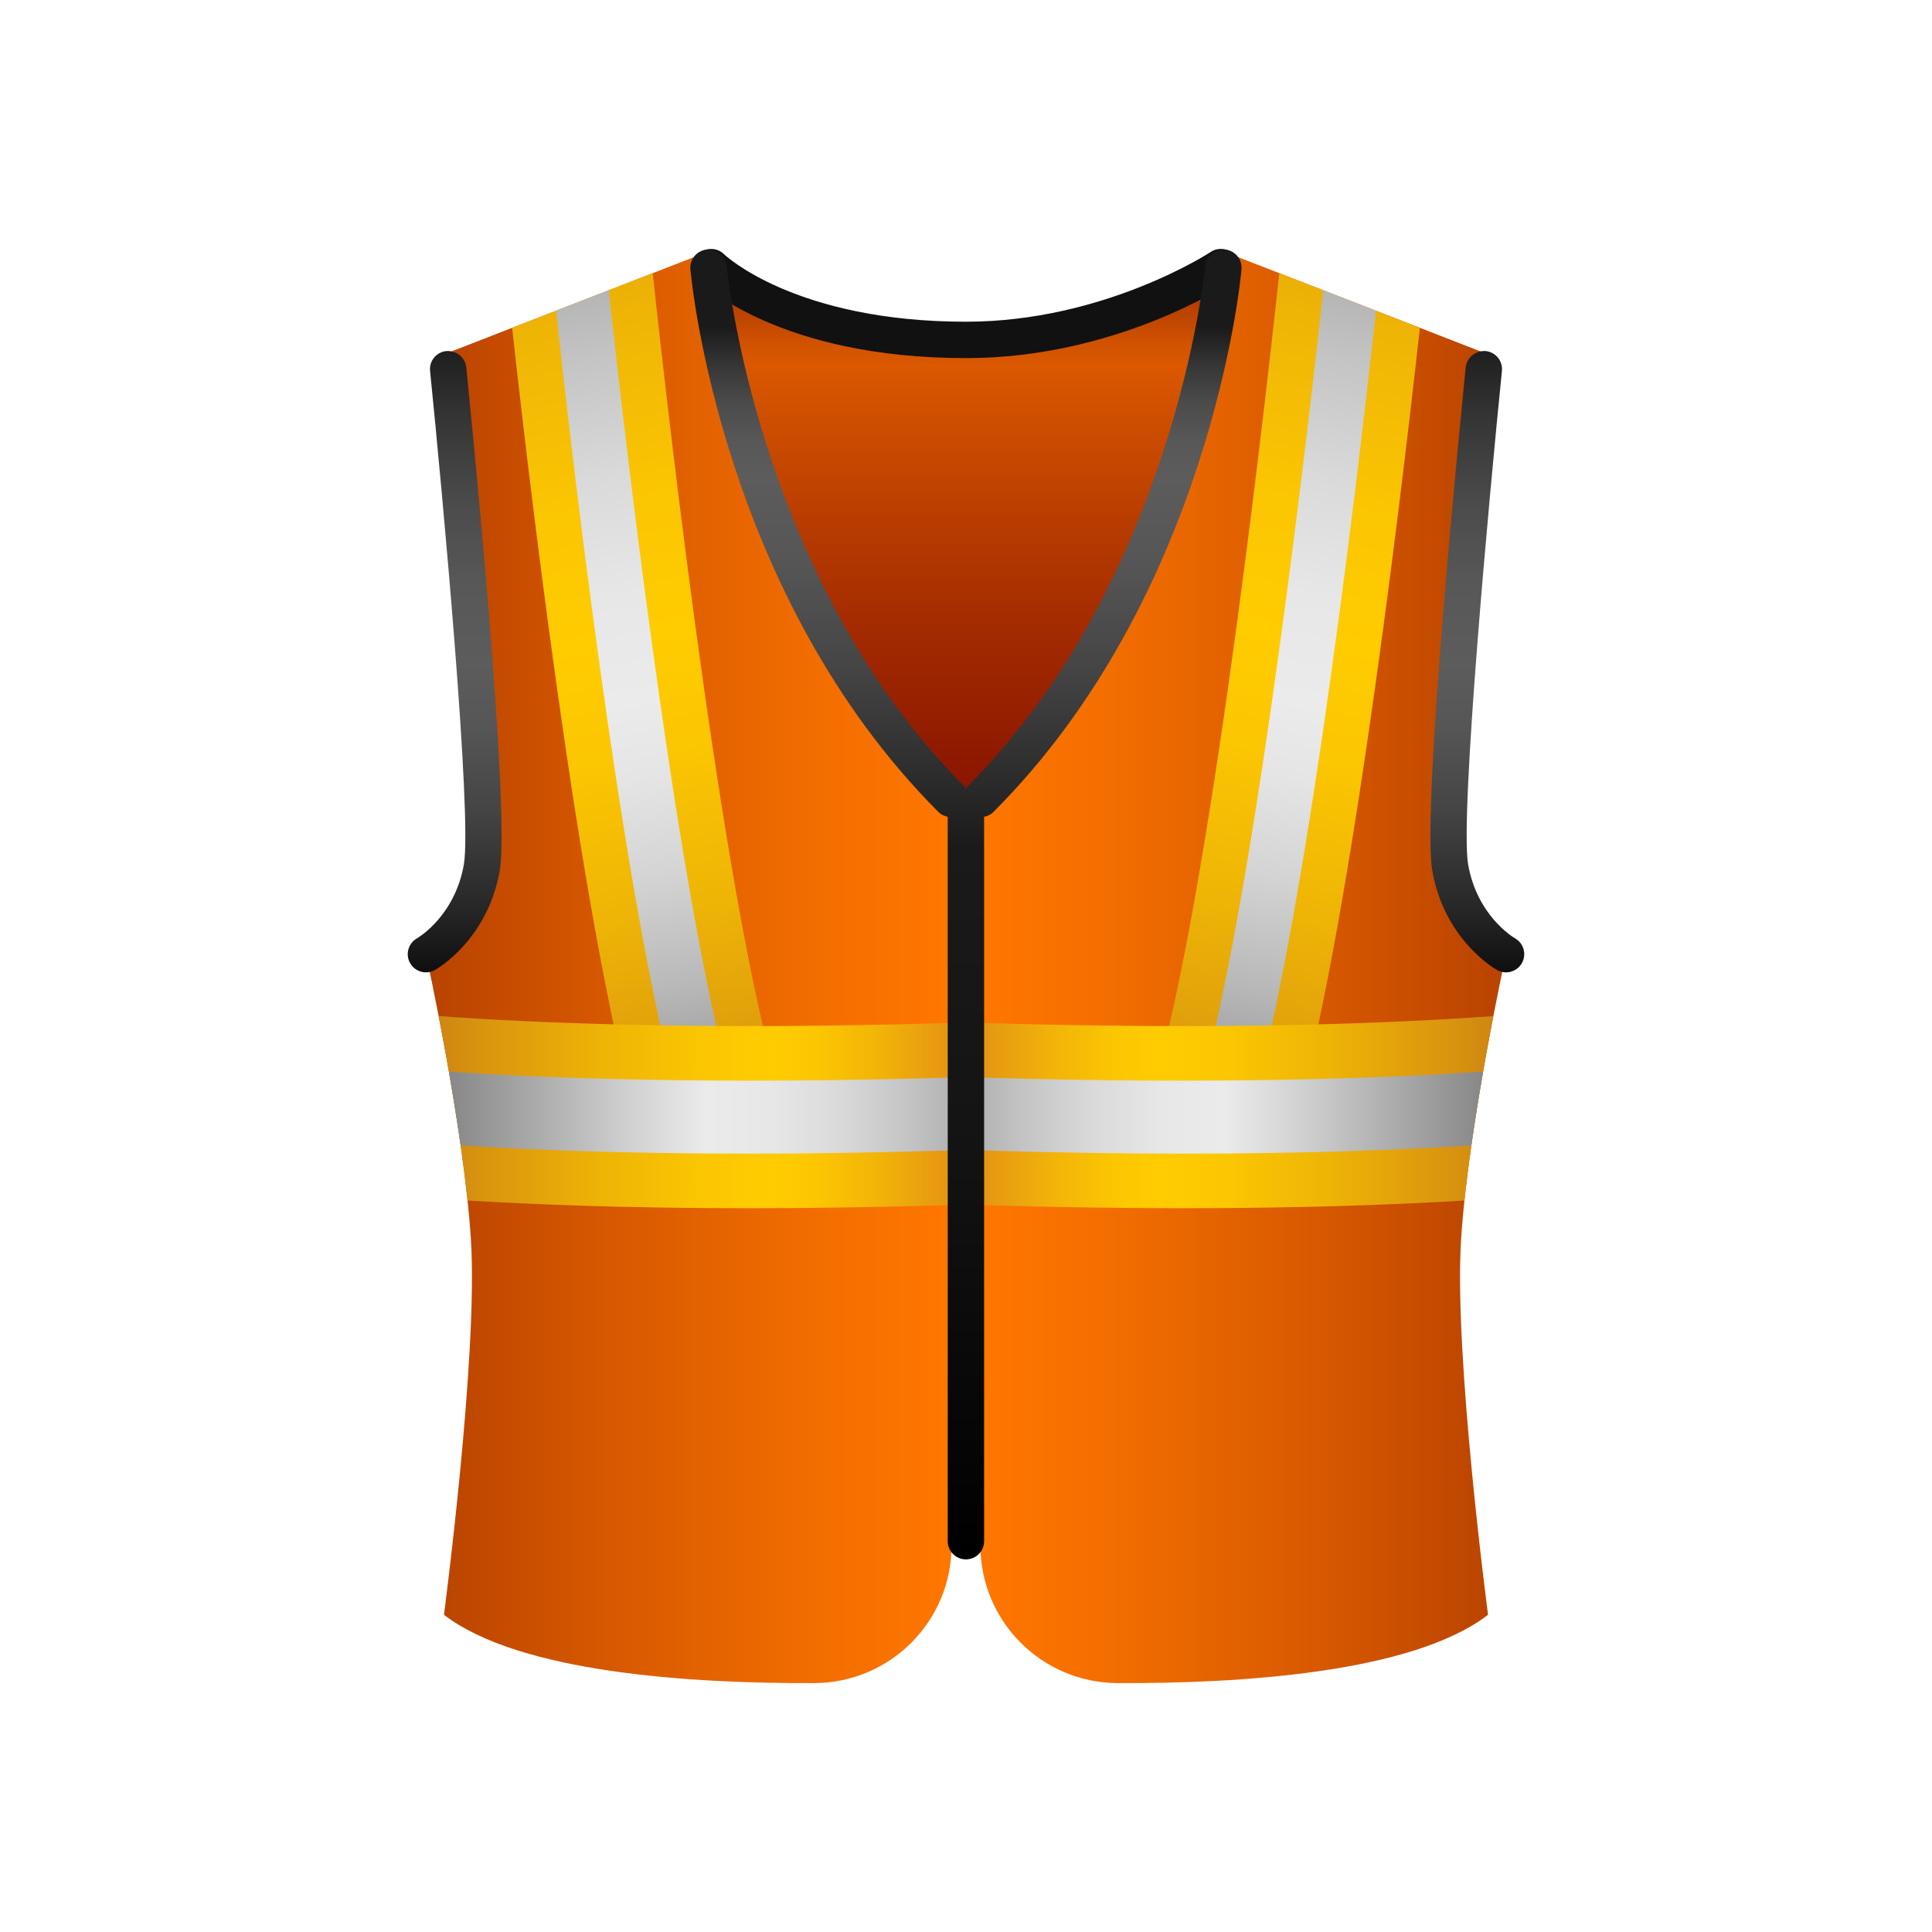 <svg xmlns="http://www.w3.org/2000/svg" viewBox="0 0 48 48"><linearGradient id="21SOJ4TS8q2yLWeNxnA61a" x1="24" x2="24" y1="7.32" y2="21.141" gradientUnits="userSpaceOnUse"><stop offset="0" stop-color="#ab3900"/><stop offset=".024" stop-color="#b74100"/><stop offset=".088" stop-color="#d15200"/><stop offset=".127" stop-color="#db5800"/><stop offset=".216" stop-color="#cf4f00"/><stop offset=".561" stop-color="#a72e00"/><stop offset=".834" stop-color="#8e1900"/><stop offset="1" stop-color="#851200"/></linearGradient><path fill="url(#21SOJ4TS8q2yLWeNxnA61a)" d="M30.331,20.202H17.669V6.636c0,0,1.809,1.809,6.331,1.809c3.618,0,6.331-1.809,6.331-1.809 V20.202z"/><path fill="#111" d="M24,8.897c-4.655,0-6.571-1.862-6.651-1.941c-0.177-0.177-0.177-0.463,0-0.639 c0.176-0.175,0.46-0.176,0.638-0.002l0,0C18.004,6.332,19.754,7.993,24,7.993c3.429,0,6.054-1.716,6.08-1.733 c0.209-0.139,0.49-0.081,0.627,0.126c0.139,0.208,0.082,0.488-0.125,0.627C30.466,7.089,27.712,8.897,24,8.897z"/><linearGradient id="21SOJ4TS8q2yLWeNxnA61b" x1="8.615" x2="28.572" y1="24.04" y2="24.04" gradientUnits="userSpaceOnUse"><stop offset="0" stop-color="#ab3900"/><stop offset=".313" stop-color="#d55700"/><stop offset=".591" stop-color="#f36e00"/><stop offset=".746" stop-color="#ff7600"/></linearGradient><path fill="url(#21SOJ4TS8q2yLWeNxnA61b)" d="M11.12,8.768l6.44-2.504c0,0,0.76,8.274,6.082,13.596v18.534 c0,1.886-1.522,3.413-3.408,3.422c-3.051,0.013-7.323-0.252-9.204-1.697c0,0,0.85-6.44,0.671-9.302s-1.118-7.111-1.118-7.111 s1.118-0.626,1.386-2.147S11.12,8.768,11.12,8.768z"/><linearGradient id="21SOJ4TS8q2yLWeNxnA61c" x1="18.249" x2="12.703" y1="29.102" y2=".569" gradientUnits="userSpaceOnUse"><stop offset="0" stop-color="#cf8712"/><stop offset=".07" stop-color="#da960e"/><stop offset=".229" stop-color="#eeb406"/><stop offset=".366" stop-color="#fbc602"/><stop offset=".465" stop-color="#fc0"/><stop offset=".579" stop-color="#fbc602"/><stop offset=".732" stop-color="#efb506"/><stop offset=".906" stop-color="#dc990d"/><stop offset="1" stop-color="#cf8712"/></linearGradient><path fill="url(#21SOJ4TS8q2yLWeNxnA61c)" d="M12.724,8.144c0.542,4.902,1.909,16.28,3.363,20.543l3.423-1.168 c-1.426-4.181-2.857-16.683-3.294-20.733L12.724,8.144z"/><linearGradient id="21SOJ4TS8q2yLWeNxnA61d" x1="17.686" x2="14.198" y1="28.261" y2="7.152" gradientUnits="userSpaceOnUse"><stop offset="0" stop-color="#878787"/><stop offset=".036" stop-color="#929292"/><stop offset=".179" stop-color="#b8b8b8"/><stop offset=".311" stop-color="#d4d4d4"/><stop offset=".427" stop-color="#e5e5e5"/><stop offset=".514" stop-color="#ebebeb"/><stop offset=".639" stop-color="#e7e7e7"/><stop offset=".774" stop-color="#dadada"/><stop offset=".914" stop-color="#c4c4c4"/><stop offset="1" stop-color="#b3b3b3"/></linearGradient><path fill="url(#21SOJ4TS8q2yLWeNxnA61d)" d="M13.814,7.72c0.513,4.688,1.892,16.35,3.342,20.602l1.284-0.438 c-1.427-4.183-2.839-16.305-3.316-20.674L13.814,7.72z"/><linearGradient id="21SOJ4TS8q2yLWeNxnA61e" x1="10.898" x2="23.642" y1="27.631" y2="27.631" gradientUnits="userSpaceOnUse"><stop offset="0" stop-color="#cf8712"/><stop offset=".098" stop-color="#da960e"/><stop offset=".321" stop-color="#eeb406"/><stop offset=".513" stop-color="#fbc602"/><stop offset=".652" stop-color="#fc0"/><stop offset=".736" stop-color="#fcc602"/><stop offset=".85" stop-color="#f3b508"/><stop offset=".98" stop-color="#e69912"/><stop offset="1" stop-color="#e39414"/></linearGradient><path fill="url(#21SOJ4TS8q2yLWeNxnA61e)" d="M23.642,25.414c-6.261,0.192-10.54-0.008-12.744-0.17c0.239,1.232,0.552,3.005,0.718,4.583 c1.66,0.1,3.987,0.191,6.997,0.191c1.506,0,3.187-0.024,5.03-0.079V25.414z"/><linearGradient id="21SOJ4TS8q2yLWeNxnA61f" x1="11.152" x2="23.642" y1="27.643" y2="27.643" gradientUnits="userSpaceOnUse"><stop offset="0" stop-color="#878787"/><stop offset=".023" stop-color="#8c8c8c"/><stop offset=".357" stop-color="#d0d0d0"/><stop offset=".514" stop-color="#ebebeb"/><stop offset=".639" stop-color="#e7e7e7"/><stop offset=".774" stop-color="#dadada"/><stop offset=".914" stop-color="#c4c4c4"/><stop offset="1" stop-color="#b3b3b3"/></linearGradient><path fill="url(#21SOJ4TS8q2yLWeNxnA61f)" d="M23.642,26.771c-5.971,0.182-10.16,0.011-12.49-0.149c0.102,0.583,0.204,1.208,0.293,1.837 c1.639,0.104,4.017,0.203,7.148,0.203c1.507,0,3.195-0.024,5.049-0.081V26.771z"/><linearGradient id="21SOJ4TS8q2yLWeNxnA61g" x1="31.736" x2="51.692" y1="24.04" y2="24.04" gradientTransform="matrix(-1 0 0 1 71.12 0)" gradientUnits="userSpaceOnUse"><stop offset="0" stop-color="#ab3900"/><stop offset=".313" stop-color="#d55700"/><stop offset=".591" stop-color="#f36e00"/><stop offset=".746" stop-color="#ff7600"/></linearGradient><path fill="url(#21SOJ4TS8q2yLWeNxnA61g)" d="M36.88,8.768l-6.44-2.504c0,0-0.76,8.274-6.082,13.596v18.534 c0,1.886,1.522,3.413,3.408,3.422c3.051,0.013,7.323-0.252,9.204-1.697c0,0-0.85-6.44-0.671-9.302 c0.179-2.862,1.118-7.111,1.118-7.111s-1.118-0.626-1.386-2.147C35.762,20.038,36.88,8.768,36.88,8.768z"/><linearGradient id="21SOJ4TS8q2yLWeNxnA61h" x1="24" x2="24" y1="25.122" y2="8.404" gradientUnits="userSpaceOnUse"><stop offset="0"/><stop offset=".01" stop-color="#030303"/><stop offset=".162" stop-color="#292929"/><stop offset=".302" stop-color="#454545"/><stop offset=".424" stop-color="#565656"/><stop offset=".516" stop-color="#5c5c5c"/><stop offset=".63" stop-color="#585858"/><stop offset=".754" stop-color="#4b4b4b"/><stop offset=".881" stop-color="#353535"/><stop offset="1" stop-color="#1a1a1a"/></linearGradient><path fill="url(#21SOJ4TS8q2yLWeNxnA61h)" d="M10.583,24.158c-0.158,0-0.312-0.083-0.395-0.231c-0.121-0.217-0.045-0.491,0.171-0.614 c0.041-0.024,0.94-0.558,1.165-1.832c0.211-1.197-0.534-9.259-0.839-12.264c-0.026-0.248,0.155-0.47,0.404-0.495 c0.24-0.019,0.471,0.155,0.495,0.405c0.114,1.119,1.102,10.975,0.83,12.512c-0.302,1.712-1.557,2.433-1.611,2.462 C10.734,24.139,10.658,24.158,10.583,24.158z M37.417,24.158c0.158,0,0.312-0.083,0.395-0.231 c0.121-0.217,0.045-0.491-0.171-0.614c-0.041-0.024-0.94-0.558-1.165-1.832c-0.211-1.197,0.534-9.259,0.839-12.264 c0.026-0.248-0.155-0.47-0.404-0.495c-0.24-0.019-0.471,0.155-0.495,0.405c-0.114,1.119-1.102,10.975-0.83,12.512 c0.302,1.712,1.557,2.433,1.611,2.462C37.266,24.139,37.342,24.158,37.417,24.158z"/><linearGradient id="21SOJ4TS8q2yLWeNxnA61i" x1="41.37" x2="35.824" y1="29.102" y2=".569" gradientTransform="matrix(-1 0 0 1 71.12 0)" gradientUnits="userSpaceOnUse"><stop offset="0" stop-color="#cf8712"/><stop offset=".07" stop-color="#da960e"/><stop offset=".229" stop-color="#eeb406"/><stop offset=".366" stop-color="#fbc602"/><stop offset=".465" stop-color="#fc0"/><stop offset=".579" stop-color="#fbc602"/><stop offset=".732" stop-color="#efb506"/><stop offset=".906" stop-color="#dc990d"/><stop offset="1" stop-color="#cf8712"/></linearGradient><path fill="url(#21SOJ4TS8q2yLWeNxnA61i)" d="M35.276,8.144c-0.542,4.902-1.909,16.28-3.363,20.543L28.49,27.52 c1.426-4.181,2.857-16.683,3.294-20.733L35.276,8.144z"/><linearGradient id="21SOJ4TS8q2yLWeNxnA61j" x1="40.807" x2="37.319" y1="28.261" y2="7.152" gradientTransform="matrix(-1 0 0 1 71.12 0)" gradientUnits="userSpaceOnUse"><stop offset="0" stop-color="#878787"/><stop offset=".036" stop-color="#929292"/><stop offset=".179" stop-color="#b8b8b8"/><stop offset=".311" stop-color="#d4d4d4"/><stop offset=".427" stop-color="#e5e5e5"/><stop offset=".514" stop-color="#ebebeb"/><stop offset=".639" stop-color="#e7e7e7"/><stop offset=".774" stop-color="#dadada"/><stop offset=".914" stop-color="#c4c4c4"/><stop offset="1" stop-color="#b3b3b3"/></linearGradient><path fill="url(#21SOJ4TS8q2yLWeNxnA61j)" d="M34.186,7.72c-0.513,4.688-1.892,16.35-3.342,20.602l-1.284-0.438 c1.427-4.183,2.839-16.305,3.316-20.674L34.186,7.72z"/><linearGradient id="21SOJ4TS8q2yLWeNxnA61k" x1="34.019" x2="46.763" y1="27.631" y2="27.631" gradientTransform="matrix(-1 0 0 1 71.12 0)" gradientUnits="userSpaceOnUse"><stop offset="0" stop-color="#cf8712"/><stop offset=".098" stop-color="#da960e"/><stop offset=".321" stop-color="#eeb406"/><stop offset=".513" stop-color="#fbc602"/><stop offset=".652" stop-color="#fc0"/><stop offset=".736" stop-color="#fcc602"/><stop offset=".85" stop-color="#f3b508"/><stop offset=".98" stop-color="#e69912"/><stop offset="1" stop-color="#e39414"/></linearGradient><path fill="url(#21SOJ4TS8q2yLWeNxnA61k)" d="M24.358,25.414c6.261,0.192,10.54-0.008,12.744-0.17c-0.239,1.232-0.552,3.005-0.718,4.583 c-1.66,0.1-3.987,0.191-6.997,0.191c-1.506,0-3.187-0.024-5.03-0.079V25.414z"/><linearGradient id="21SOJ4TS8q2yLWeNxnA61l" x1="34.273" x2="46.763" y1="27.643" y2="27.643" gradientTransform="matrix(-1 0 0 1 71.12 0)" gradientUnits="userSpaceOnUse"><stop offset="0" stop-color="#878787"/><stop offset=".023" stop-color="#8c8c8c"/><stop offset=".357" stop-color="#d0d0d0"/><stop offset=".514" stop-color="#ebebeb"/><stop offset=".639" stop-color="#e7e7e7"/><stop offset=".774" stop-color="#dadada"/><stop offset=".914" stop-color="#c4c4c4"/><stop offset="1" stop-color="#b3b3b3"/></linearGradient><path fill="url(#21SOJ4TS8q2yLWeNxnA61l)" d="M24.358,26.771c5.971,0.182,10.16,0.011,12.49-0.149c-0.102,0.583-0.204,1.208-0.293,1.837 c-1.639,0.104-4.017,0.203-7.148,0.203c-1.507,0-3.195-0.024-5.049-0.081V26.771z"/><linearGradient id="21SOJ4TS8q2yLWeNxnA61m" x1="24" x2="24" y1="38.554" y2="8.126" gradientUnits="userSpaceOnUse"><stop offset="0"/><stop offset=".046" stop-color="#030303"/><stop offset=".348" stop-color="#141414"/><stop offset=".574" stop-color="#1a1a1a"/><stop offset=".622" stop-color="#292929"/><stop offset=".722" stop-color="#454545"/><stop offset=".811" stop-color="#565656"/><stop offset=".877" stop-color="#5c5c5c"/><stop offset=".906" stop-color="#585858"/><stop offset=".938" stop-color="#4b4b4b"/><stop offset=".97" stop-color="#353535"/><stop offset="1" stop-color="#1a1a1a"/></linearGradient><path fill="url(#21SOJ4TS8q2yLWeNxnA61m)" d="M30.845,6.692c0.022-0.249-0.161-0.469-0.41-0.492c-0.231-0.015-0.469,0.16-0.491,0.409 c-0.007,0.077-0.768,7.79-5.907,12.93c-0.017,0.017-0.024,0.038-0.038,0.057c-0.014-0.018-0.021-0.04-0.038-0.057 c-5.139-5.139-5.9-12.852-5.907-12.93c-0.022-0.249-0.261-0.425-0.491-0.409c-0.249,0.023-0.432,0.242-0.41,0.492 c0.03,0.329,0.792,8.111,6.168,13.487c0.064,0.064,0.143,0.096,0.225,0.114V38.29c0,0.25,0.202,0.452,0.452,0.452 s0.452-0.202,0.452-0.452V20.293c0.082-0.018,0.161-0.05,0.225-0.114C30.053,14.803,30.815,7.021,30.845,6.692z"/></svg>
